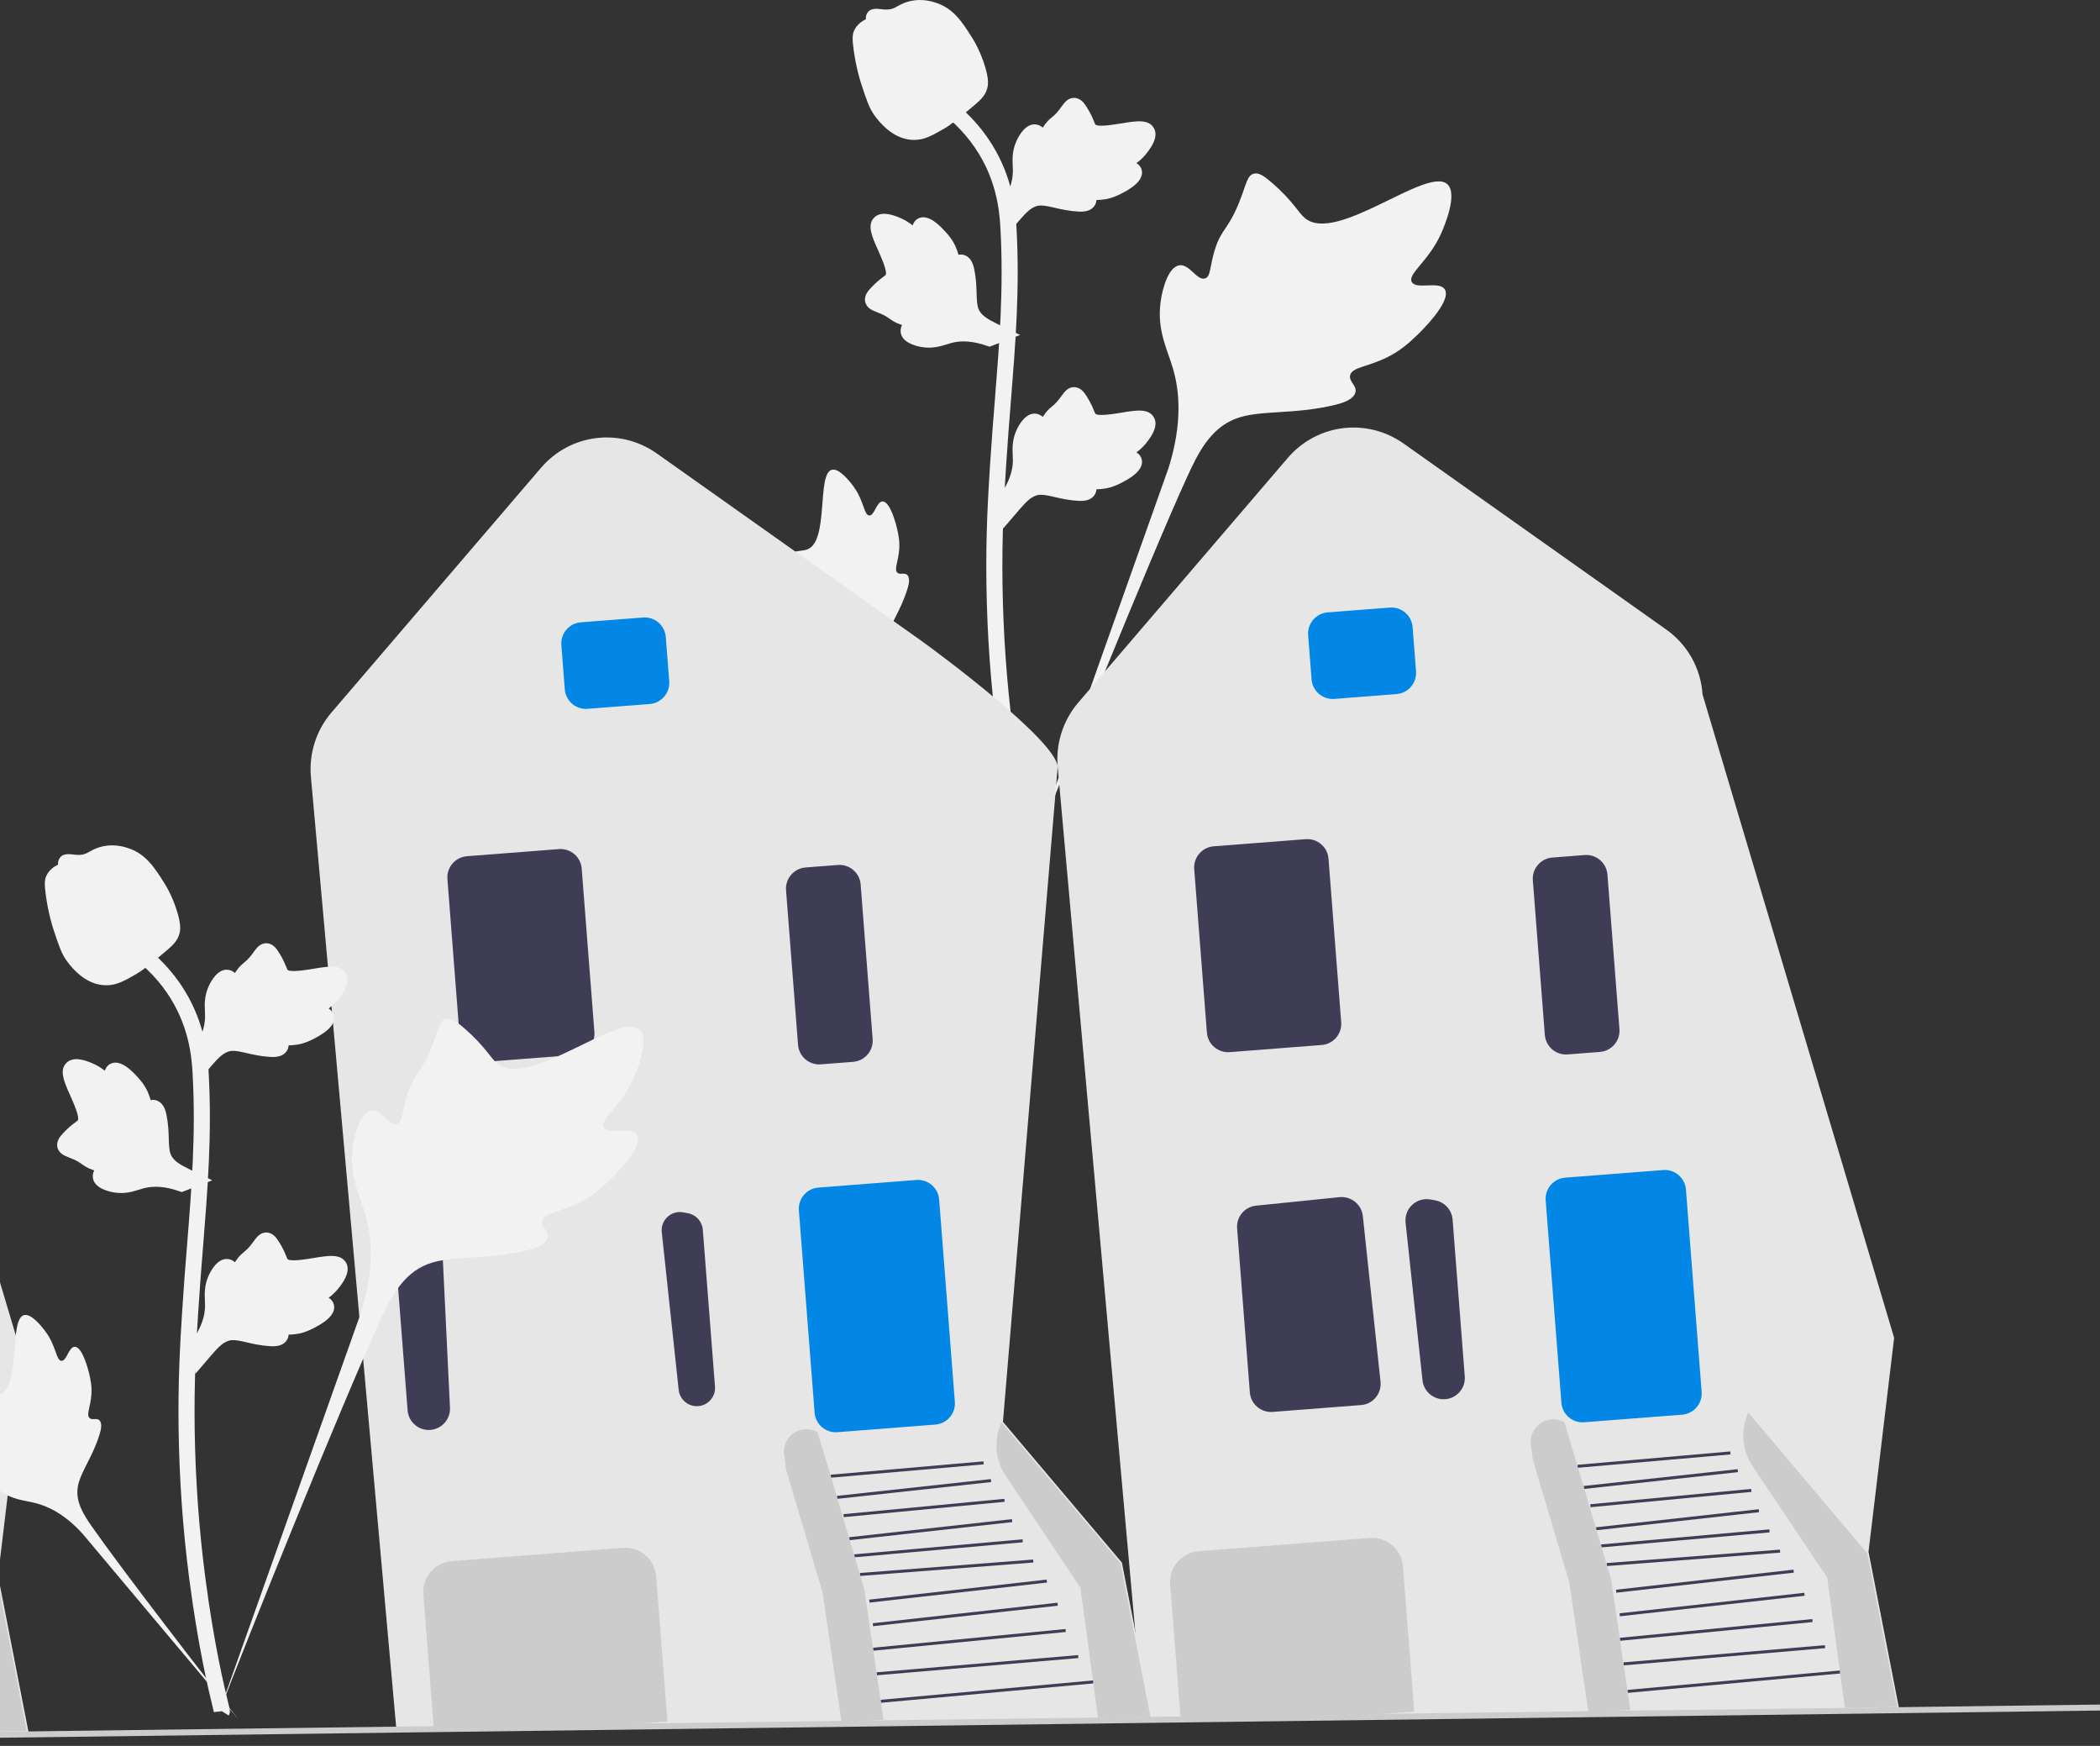 <svg width="687" height="571" viewBox="0 0 687 571" fill="none" xmlns="http://www.w3.org/2000/svg">
<rect x="0" y="0" width="687" height="571" fill="#333333" stroke="none"/>
<g clip-path="url(#clip0_5_712)">
<path d="M472.684 94.691C470.912 91.705 463.245 94.902 461.836 92.192C460.432 89.492 467.554 85.378 471.624 75.98C472.358 74.285 476.982 63.604 473.559 60.309C467.069 54.062 437.375 79.841 426.983 71.405C424.702 69.553 423.109 65.858 416.207 59.857C413.461 57.47 411.801 56.392 410.194 56.793C407.914 57.362 407.733 60.411 405.288 66.407C401.621 75.399 399.453 74.856 397.316 82.031C395.73 87.356 396.092 90.453 394.226 91.056C391.585 91.909 389.155 86.261 385.808 86.766C382.392 87.283 380.328 93.86 379.675 98.784C378.452 108.025 381.848 114.123 383.73 120.535C385.776 127.504 386.99 138.101 382.266 153.103L335.509 284.747C345.831 257.734 375.72 183.684 388.279 156.166C391.905 148.223 395.908 140.165 404.127 136.985C412.041 133.924 422.91 135.752 436.765 132.416C438.384 132.027 442.874 130.885 443.439 128.245C443.907 126.063 441.265 124.845 441.671 122.802C442.216 120.06 447.41 120.027 453.793 116.864C458.294 114.634 461.098 111.982 463.509 109.701C464.236 109.013 475.043 98.665 472.684 94.691H472.684V94.691Z" fill="#F2F2F2"/>
<path d="M288.728 163.993C286.75 164.001 286.109 168.683 284.371 168.593C282.64 168.503 282.674 163.822 279.232 159.115C278.612 158.266 274.7 152.916 272.094 153.644C267.153 155.024 271.247 177.026 264.105 179.689C262.538 180.273 260.263 179.988 255.324 181.642C253.359 182.3 252.351 182.804 252.084 183.707C251.706 184.99 253.151 185.958 255.391 188.888C258.749 193.28 257.857 194.187 260.764 197.305C262.922 199.62 264.548 200.335 264.305 201.425C263.963 202.966 260.487 202.529 259.769 204.316C259.038 206.14 261.672 209.05 263.903 210.791C268.089 214.058 272.063 214.152 275.756 215.078C279.769 216.086 285.324 218.548 291.329 225.193L342.496 286.109C332.207 273.252 304.46 237.228 294.569 223.128C291.713 219.058 288.911 214.77 289.721 209.821C290.5 205.056 294.534 200.253 296.894 192.495C297.169 191.589 297.904 189.057 296.771 188.018C295.834 187.159 294.474 188.103 293.587 187.315C292.398 186.257 293.88 183.699 294.168 179.656C294.371 176.805 293.878 174.665 293.453 172.824C293.325 172.269 291.361 163.983 288.728 163.993V163.993H288.728Z" fill="#F2F2F2"/>
<path d="M328.186 172.844L326.994 162.215L327.539 161.409C330.058 157.682 331.342 154.043 331.358 150.589C331.36 150.04 331.334 149.491 331.309 148.931C331.206 146.714 331.078 143.958 332.516 140.744C333.322 138.953 335.587 134.806 338.993 135.319C339.91 135.448 340.603 135.868 341.13 136.361C341.207 136.238 341.286 136.115 341.371 135.981C342.432 134.364 343.271 133.672 344.08 133.004C344.702 132.491 345.344 131.962 346.351 130.71C346.792 130.161 347.137 129.678 347.427 129.273C348.308 128.046 349.458 126.583 351.487 126.609C353.655 126.712 354.79 128.503 355.542 129.689C356.885 131.803 357.494 133.328 357.897 134.339C358.044 134.708 358.211 135.124 358.295 135.252C358.994 136.279 364.672 135.319 366.811 134.97C371.616 134.169 375.774 133.477 377.487 136.505C378.715 138.671 377.803 141.535 374.696 145.246C373.728 146.401 372.698 147.278 371.783 147.966C372.541 148.418 373.219 149.111 373.494 150.199C374.141 152.776 371.925 155.357 366.909 157.883C365.663 158.514 363.986 159.356 361.637 159.761C360.53 159.951 359.533 159.997 358.681 160.023C358.663 160.516 358.547 161.05 358.247 161.599C357.366 163.216 355.532 163.985 352.769 163.801C349.728 163.642 347.224 163.062 345.015 162.553C343.087 162.112 341.425 161.737 340.12 161.825C337.701 162.02 335.837 163.955 333.649 166.465L328.186 172.844H328.186Z" fill="#F2F2F2"/>
<path d="M333.714 109.554L323.726 113.402L322.808 113.081C318.562 111.59 314.714 111.272 311.366 112.134C310.834 112.27 310.309 112.435 309.774 112.601C307.654 113.263 305.018 114.086 301.543 113.511C299.605 113.186 295.016 112.048 294.649 108.627C294.54 107.708 294.772 106.931 295.115 106.297C294.977 106.254 294.837 106.208 294.686 106.16C292.852 105.545 291.969 104.909 291.117 104.296C290.463 103.825 289.788 103.339 288.321 102.684C287.677 102.396 287.123 102.186 286.657 102.008C285.246 101.468 283.538 100.727 283.048 98.759C282.598 96.638 284.044 95.086 285.001 94.058C286.707 92.223 288.028 91.248 288.905 90.602C289.225 90.367 289.585 90.1 289.688 89.986C290.505 89.05 288.135 83.805 287.255 81.826C285.261 77.384 283.535 73.541 286.032 71.117C287.818 69.381 290.821 69.535 295.202 71.598C296.565 72.241 297.676 73.014 298.574 73.723C298.819 72.876 299.317 72.045 300.301 71.504C302.631 70.224 305.692 71.712 309.409 75.919C310.336 76.963 311.576 78.371 312.565 80.539C313.029 81.561 313.327 82.513 313.568 83.33C314.05 83.223 314.596 83.199 315.203 83.35C316.992 83.791 318.202 85.369 318.724 88.087C319.342 91.066 319.415 93.634 319.484 95.897C319.546 97.874 319.604 99.575 320.02 100.814C320.822 103.103 323.168 104.414 326.153 105.892L333.714 109.554L333.714 109.554V109.554Z" fill="#F2F2F2"/>
<path d="M328.186 78.239L326.994 67.609L327.539 66.803C330.058 63.076 331.342 59.437 331.358 55.983C331.36 55.434 331.334 54.885 331.309 54.325C331.206 52.108 331.078 49.352 332.516 46.139C333.322 44.347 335.587 40.2 338.993 40.713C339.91 40.842 340.603 41.262 341.13 41.755C341.207 41.632 341.286 41.509 341.371 41.375C342.432 39.758 343.271 39.066 344.08 38.398C344.702 37.885 345.344 37.356 346.351 36.104C346.792 35.555 347.137 35.072 347.427 34.667C348.308 33.44 349.458 31.977 351.487 32.003C353.655 32.106 354.79 33.897 355.542 35.083C356.885 37.197 357.494 38.722 357.897 39.733C358.044 40.102 358.211 40.518 358.295 40.647C358.994 41.673 364.672 40.713 366.811 40.364C371.616 39.563 375.774 38.871 377.487 41.899C378.715 44.065 377.803 46.929 374.696 50.64C373.728 51.795 372.698 52.672 371.783 53.36C372.541 53.812 373.219 54.505 373.494 55.593C374.141 58.17 371.925 60.751 366.909 63.277C365.663 63.908 363.986 64.75 361.637 65.155C360.53 65.345 359.533 65.391 358.681 65.417C358.663 65.91 358.547 66.444 358.247 66.993C357.366 68.61 355.532 69.379 352.769 69.195C349.728 69.035 347.224 68.456 345.015 67.947C343.087 67.506 341.425 67.131 340.12 67.219C337.701 67.414 335.837 69.349 333.649 71.859L328.186 78.239H328.186Z" fill="#F2F2F2"/>
<path d="M339.07 284.573L336.841 283.177L336.301 280.606L336.841 283.177L334.242 283.475C334.201 283.234 334.059 282.679 333.846 281.812C332.683 277.059 329.136 262.595 326.178 239.816C324.113 223.915 322.944 207.567 322.703 191.22C322.461 174.846 323.237 162.451 323.859 152.488C324.329 144.974 324.899 137.819 325.459 130.849C326.948 112.227 328.353 94.638 327.308 75.164C327.076 70.817 326.591 61.768 321.301 52.139C318.232 46.554 314.004 41.596 308.734 37.408L312.011 33.291C317.828 37.921 322.505 43.413 325.913 49.613C331.779 60.289 332.308 70.149 332.562 74.887C333.625 94.704 332.205 112.464 330.7 131.265C330.145 138.209 329.575 145.333 329.108 152.817C328.492 162.687 327.724 174.975 327.962 191.138C328.199 207.29 329.354 223.438 331.391 239.139C334.314 261.63 337.809 275.879 338.957 280.56C339.568 283.059 339.696 283.583 339.07 284.573V284.573H339.07Z" fill="#F2F2F2"/>
<path d="M299.088 45.759C298.873 45.759 298.654 45.754 298.434 45.738C293.955 45.497 289.807 42.818 286.104 37.777C284.368 35.406 283.479 32.701 281.707 27.307C281.432 26.475 280.097 22.256 279.285 16.451C278.754 12.658 278.82 11.072 279.573 9.671C280.407 8.11 281.758 7.022 283.279 6.288C283.212 5.785 283.266 5.267 283.484 4.738C284.38 2.546 286.764 2.834 288.053 2.972C288.705 3.055 289.519 3.162 290.398 3.116C291.779 3.049 292.522 2.639 293.646 2.023C294.723 1.433 296.061 0.699 298.046 0.293C301.96 -0.523 305.239 0.586 306.32 0.95C312.009 2.844 314.813 7.263 318.06 12.381C318.707 13.407 320.928 17.144 322.395 22.266C323.453 25.962 323.304 27.604 322.985 28.826C322.338 31.336 320.81 32.773 316.93 35.945C312.877 39.266 310.843 40.929 309.097 41.94C305.031 44.286 302.478 45.759 299.088 45.759V45.759Z" fill="#F2F2F2"/>
<path d="M151.799 326.107C135.441 334.638 126.587 349.988 132.022 360.39C137.457 370.791 155.121 372.305 171.483 363.768C178.066 360.448 183.758 355.6 188.081 349.631L256.932 312.607L238.857 280.691L172.901 320.578C165.526 320.71 158.29 322.606 151.799 326.107H151.799H151.799Z" fill="#FFB6B6"/>
<path d="M206.955 301.171V258.16C206.955 255.679 208.974 253.661 211.456 253.661H232.284C234.766 253.661 236.785 255.679 236.785 258.16V301.171C236.785 303.651 234.766 305.669 232.284 305.669H211.456C208.974 305.669 206.955 303.651 206.955 301.171H206.955Z" fill="#0287E7"/>
<path d="M443.675 561.233L373.964 562.194L346.015 250.781C345.337 243.222 347.78 235.58 352.719 229.814L421.267 149.788C430.863 138.586 447.179 136.565 459.22 145.091L545.076 205.877C552.08 210.836 556.42 218.59 556.983 227.149L619.654 437.546L611.249 507.711L611.331 507.809L621.265 558.785L443.675 561.233Z" fill="#E6E6E6"/>
<path d="M429.073 222.196L427.951 207.742C427.655 203.927 430.52 200.582 434.338 200.286L454.66 198.71C458.478 198.414 461.825 201.277 462.121 205.092L463.244 219.546C463.54 223.362 460.675 226.706 456.857 227.002L436.535 228.579C432.717 228.875 429.37 226.012 429.073 222.196V222.196Z" fill="#0287E7"/>
<path d="M394.83 337.721L390.677 284.243C390.38 280.428 393.246 277.083 397.064 276.787L427.149 274.454C430.967 274.158 434.314 277.021 434.61 280.836L438.763 334.314C439.059 338.129 436.195 341.474 432.377 341.77L402.291 344.103C398.474 344.399 395.126 341.536 394.83 337.721V337.721Z" fill="#3F3D56"/>
<path d="M472.557 457.627C468.911 457.78 465.749 455.059 465.359 451.432L459.824 399.862C459.588 397.66 460.384 395.536 462.009 394.031C463.634 392.526 465.816 391.897 467.995 392.298L469.547 392.585C472.636 393.158 474.963 395.742 475.206 398.872L479.189 450.156C479.336 452.05 478.722 453.876 477.461 455.298C476.255 456.656 474.611 457.471 472.809 457.611C472.725 457.617 472.642 457.623 472.557 457.627Z" fill="#3F3D56"/>
<path d="M408.879 455.39L404.714 401.757C404.42 397.971 407.152 394.702 410.932 394.315L438.225 391.529C442.011 391.182 445.431 393.908 445.837 397.696L451.629 451.872C451.83 453.754 451.274 455.591 450.063 457.046C448.854 458.501 447.148 459.383 445.261 459.529L416.341 461.772C412.523 462.068 409.176 459.205 408.879 455.39Z" fill="#3F3D56"/>
<path d="M573.348 479.504L597.737 515.916L603.523 558.544L620.672 558.304L610.875 508.027L571.94 461.973C569.33 467.664 569.863 474.302 573.348 479.504V479.504Z" fill="#CCCCCC"/>
<path d="M601.885 546.342L532.4 552.687L532.489 553.662L601.975 547.317L601.885 546.342Z" fill="#3F3D56"/>
<path d="M596.997 538.059L531.084 543.689L531.168 544.664L597.081 539.034L596.997 538.059Z" fill="#3F3D56"/>
<path d="M592.891 529.526L529.899 535.65L529.994 536.624L592.986 530.5L592.891 529.526Z" fill="#3F3D56"/>
<path d="M590.253 520.928L529.825 527.637L529.933 528.61L590.361 521.901L590.253 520.928Z" fill="#3F3D56"/>
<path d="M586.719 513.364L528.669 519.923L528.779 520.896L586.829 514.337L586.719 513.364Z" fill="#3F3D56"/>
<path d="M582.297 506.809L525.603 511.205L525.678 512.181L582.373 507.784L582.297 506.809Z" fill="#3F3D56"/>
<path d="M578.83 500.19L523.783 505.108L523.87 506.083L578.918 501.165L578.83 500.19Z" fill="#3F3D56"/>
<path d="M575.361 493.595L522.11 499.506L522.218 500.48L575.469 494.568L575.361 493.595Z" fill="#3F3D56"/>
<path d="M572.889 486.952L520.241 491.967L520.334 492.941L572.982 487.926L572.889 486.952Z" fill="#3F3D56"/>
<path d="M568.452 480.499L518.094 485.99L518.2 486.963L568.558 481.472L568.452 480.499Z" fill="#3F3D56"/>
<path d="M566.048 474.698L516.051 479.067L516.136 480.042L566.133 475.673L566.048 474.698Z" fill="#3F3D56"/>
<path d="M510.797 458.773L505.658 392.613C505.362 388.797 508.227 385.452 512.045 385.156L544.083 382.671C547.901 382.375 551.248 385.238 551.544 389.054L556.682 455.214C556.979 459.029 554.114 462.374 550.296 462.67L518.258 465.155C514.44 465.451 511.093 462.588 510.797 458.773Z" fill="#0287E7"/>
<path d="M443.676 561.233L386.682 562.021L386.223 562.027L382.816 518.167C382.386 512.621 386.551 507.757 392.102 507.327L448.119 502.983C453.67 502.552 458.536 506.715 458.967 512.262L462.656 559.762L462.168 559.8L443.676 561.233V561.233Z" fill="#CCCCCC"/>
<path d="M505.382 338.472L501.456 287.921C501.16 284.105 504.025 280.761 507.843 280.464L518.403 279.646C522.221 279.349 525.567 282.213 525.864 286.028L529.79 336.579C530.086 340.394 527.221 343.739 523.403 344.035L512.844 344.854C509.026 345.15 505.679 342.287 505.382 338.472Z" fill="#3F3D56"/>
<path d="M533.328 559.189L527.065 516.49L515.097 476.196L511.784 465.166C506.504 462.147 500.045 466.462 500.818 472.492L501.428 477.256L513.397 517.55L519.66 560.249" fill="#CCCCCC"/>
<path d="M-168.229 569.103L-237.94 570.064L-265.889 258.651C-266.567 251.092 -264.124 243.45 -259.185 237.684L-190.637 157.658C-181.041 146.456 -164.725 144.435 -152.684 152.961L-66.828 213.747C-59.824 218.706 -55.484 226.46 -54.921 235.019L7.75 445.416L-0.656 515.581L-0.573 515.679L9.361 566.655L-168.228 569.103H-168.229Z" fill="#E6E6E6"/>
<path d="M-38.556 487.374L-14.167 523.786L-8.381 566.414L8.768 566.174L-1.029 515.897L-39.964 469.843C-42.574 475.535 -42.041 482.172 -38.556 487.374V487.374Z" fill="#CCCCCC"/>
<path d="M199.366 564.476L129.656 565.437L101.707 254.024C101.029 246.465 103.472 238.823 108.411 233.057L176.959 153.031C186.555 141.828 202.87 139.809 214.912 148.334L300.767 209.121C307.771 214.079 345.452 242.221 346.015 250.781L328.109 465.024L366.94 510.955L367.022 511.052L376.956 562.028L199.366 564.476H199.366Z" fill="#E6E6E6"/>
<path d="M184.765 225.439L183.643 210.986C183.346 207.17 186.211 203.826 190.03 203.529L210.352 201.953C214.17 201.657 217.516 204.52 217.813 208.336L218.935 222.789C219.231 226.605 216.367 229.95 212.549 230.246L192.227 231.822C188.409 232.118 185.061 229.255 184.765 225.439V225.439Z" fill="#0287E7"/>
<path d="M150.522 340.964L146.368 287.487C146.072 283.671 148.937 280.327 152.756 280.03L182.84 277.697C186.658 277.401 190.005 280.264 190.301 284.079L194.455 337.557C194.751 341.372 191.886 344.717 188.068 345.013L157.984 347.346C154.165 347.643 150.818 344.779 150.522 340.964Z" fill="#3F3D56"/>
<path d="M218.367 397.992C216.971 399.284 216.287 401.11 216.49 403.001L222.025 454.571C222.36 457.686 225.076 460.023 228.208 459.891C229.854 459.83 231.336 459.112 232.419 457.891C233.503 456.671 234.031 455.102 233.904 453.475L229.922 402.191C229.713 399.503 227.714 397.282 225.06 396.791L223.507 396.504C222.982 396.406 222.456 396.379 221.94 396.419C220.621 396.521 219.371 397.063 218.367 397.992V397.992Z" fill="#3F3D56"/>
<path d="M135.848 466.087C134.382 464.877 133.494 463.167 133.347 461.273L129.364 409.99C129.121 406.86 131.021 403.947 133.984 402.906L135.474 402.382C137.562 401.651 139.817 401.936 141.655 403.171C143.494 404.408 144.609 406.385 144.715 408.596L147.208 460.402C147.383 464.045 144.68 467.221 141.053 467.632C140.97 467.641 140.885 467.649 140.801 467.655C139 467.795 137.25 467.243 135.848 466.087Z" fill="#3F3D56"/>
<path d="M329.04 482.747L353.429 519.159L359.214 561.787L376.364 561.547L366.566 511.27L327.631 465.216C325.022 470.908 325.555 477.545 329.04 482.747V482.747Z" fill="#CCCCCC"/>
<path d="M357.577 549.585L288.092 555.93L288.181 556.905L357.666 550.56L357.577 549.585Z" fill="#3F3D56"/>
<path d="M352.689 541.302L286.776 546.932L286.859 547.907L352.772 542.277L352.689 541.302Z" fill="#3F3D56"/>
<path d="M348.583 532.769L285.591 538.893L285.686 539.867L348.677 533.743L348.583 532.769Z" fill="#3F3D56"/>
<path d="M345.945 524.171L285.516 530.88L285.624 531.853L346.053 525.144L345.945 524.171Z" fill="#3F3D56"/>
<path d="M342.41 516.607L284.36 523.166L284.471 524.139L342.52 517.58L342.41 516.607Z" fill="#3F3D56"/>
<path d="M337.989 510.052L281.294 514.448L281.37 515.424L338.064 511.027L337.989 510.052Z" fill="#3F3D56"/>
<path d="M334.522 503.433L279.474 508.351L279.561 509.326L334.609 504.408L334.522 503.433Z" fill="#3F3D56"/>
<path d="M331.053 496.838L277.801 502.75L277.909 503.723L331.161 497.811L331.053 496.838Z" fill="#3F3D56"/>
<path d="M328.581 490.195L275.932 495.21L276.025 496.184L328.674 491.169L328.581 490.195Z" fill="#3F3D56"/>
<path d="M324.143 483.742L273.786 489.233L273.892 490.206L324.25 484.715L324.143 483.742Z" fill="#3F3D56"/>
<path d="M321.74 477.942L271.743 482.31L271.828 483.285L321.825 478.916L321.74 477.942Z" fill="#3F3D56"/>
<path d="M266.488 462.016L261.35 395.856C261.054 392.04 263.919 388.695 267.737 388.399L299.775 385.914C303.593 385.618 306.939 388.482 307.236 392.297L312.374 458.458C312.67 462.272 309.805 465.617 305.988 465.913L273.95 468.398C270.132 468.694 266.785 465.831 266.488 462.016Z" fill="#0287E7"/>
<path d="M199.366 564.476L142.373 565.264L141.914 565.27L138.508 521.411C138.077 515.864 142.243 511 147.794 510.57L203.811 506.226C209.362 505.795 214.228 509.958 214.659 515.505L218.348 563.005L217.859 563.043L199.366 564.476L199.366 564.476Z" fill="#CCCCCC"/>
<path d="M261.074 341.715L257.148 291.164C256.852 287.348 259.717 284.004 263.535 283.708L274.094 282.889C277.912 282.593 281.259 285.456 281.555 289.271L285.481 339.822C285.778 343.637 282.913 346.982 279.095 347.278L268.535 348.097C264.718 348.393 261.37 345.53 261.074 341.715Z" fill="#3F3D56"/>
<path d="M289.019 562.432L282.757 519.733L270.788 479.439L267.476 468.409C262.196 465.39 255.736 469.705 256.509 475.735L257.12 480.499L269.089 520.793L275.351 563.492" fill="#CCCCCC"/>
<path d="M686.975 557.478L-205.784 569.043L-205.758 571L687 559.435L686.975 557.478Z" fill="#CCCCCC"/>
<path d="M208.411 371.166C206.639 368.18 198.973 371.377 197.564 368.667C196.159 365.967 203.282 361.853 207.351 352.455C208.085 350.76 212.71 340.08 209.286 336.784C202.797 330.537 173.103 356.316 162.711 347.88C160.43 346.029 158.837 342.333 151.935 336.332C149.189 333.945 147.528 332.867 145.921 333.268C143.641 333.837 143.461 336.887 141.016 342.883C137.349 351.875 135.18 351.332 133.044 358.506C131.458 363.832 131.82 366.928 129.954 367.531C127.313 368.385 124.882 362.736 121.535 363.242C118.12 363.758 116.055 370.335 115.403 375.259C114.179 384.501 117.575 390.599 119.458 397.011C121.503 403.979 122.717 414.576 117.993 429.578L71.237 561.222C81.559 534.209 111.448 460.159 124.007 432.642C127.632 424.698 131.635 416.641 139.855 413.461C147.769 410.399 158.637 412.227 172.493 408.891C174.111 408.502 178.602 407.36 179.167 404.721C179.635 402.539 176.993 401.321 177.399 399.277C177.943 396.536 183.138 396.502 189.521 393.339C194.022 391.109 196.826 388.457 199.237 386.176C199.964 385.489 210.77 375.141 208.411 371.166H208.411L208.411 371.166Z" fill="#F2F2F2"/>
<path d="M24.456 440.469C22.478 440.476 21.836 445.159 20.099 445.068C18.367 444.978 18.402 440.297 14.96 435.59C14.339 434.741 10.428 429.391 7.821 430.119C2.881 431.5 6.974 453.501 -0.167 456.164C-1.735 456.749 -4.01 456.464 -8.948 458.118C-10.913 458.775 -11.921 459.279 -12.188 460.183C-12.567 461.465 -11.121 462.434 -8.882 465.363C-5.523 469.756 -6.415 470.663 -3.508 473.78C-1.35 476.095 0.275 476.811 0.033 477.9C-0.31 479.442 -3.786 479.004 -4.503 480.791C-5.235 482.615 -2.6 485.526 -0.369 487.266C3.816 490.533 7.791 490.627 11.484 491.554C15.496 492.561 21.052 495.023 27.057 501.669L78.224 562.584C67.934 549.727 40.188 513.703 30.297 499.603C27.441 495.533 24.639 491.245 25.448 486.296C26.228 481.531 30.262 476.728 32.621 468.97C32.897 468.064 33.632 465.532 32.499 464.493C31.562 463.635 30.201 464.579 29.315 463.79C28.125 462.732 29.608 460.175 29.896 456.132C30.099 453.281 29.606 451.14 29.181 449.299C29.053 448.744 27.089 440.458 24.456 440.469V440.469H24.456Z" fill="#F2F2F2"/>
<path d="M63.914 449.32L62.722 438.69L63.267 437.884C65.786 434.158 67.07 430.519 67.085 427.064C67.088 426.515 67.062 425.966 67.037 425.406C66.934 423.189 66.805 420.433 68.244 417.22C69.05 415.428 71.315 411.281 74.721 411.794C75.637 411.923 76.331 412.344 76.857 412.836C76.934 412.713 77.014 412.59 77.099 412.457C78.159 410.84 78.999 410.147 79.808 409.48C80.43 408.966 81.072 408.438 82.078 407.185C82.52 406.636 82.864 406.154 83.154 405.748C84.035 404.521 85.186 403.059 87.215 403.084C89.382 403.187 90.517 404.978 91.27 406.164C92.613 408.278 93.222 409.803 93.625 410.814C93.771 411.184 93.938 411.599 94.023 411.728C94.722 412.754 100.4 411.794 102.539 411.445C107.344 410.645 111.502 409.952 113.215 412.98C114.443 415.146 113.531 418.01 110.424 421.721C109.455 422.876 108.425 423.754 107.511 424.441C108.269 424.893 108.947 425.586 109.222 426.674C109.869 429.251 107.652 431.833 102.637 434.358C101.391 434.989 99.714 435.831 97.364 436.236C96.257 436.426 95.261 436.473 94.408 436.498C94.39 436.991 94.275 437.525 93.974 438.074C93.093 439.691 91.26 440.461 88.496 440.276C85.456 440.117 82.952 439.537 80.743 439.029C78.814 438.587 77.153 438.213 75.848 438.3C73.429 438.495 71.564 440.43 69.376 442.94L63.914 449.32H63.914H63.914Z" fill="#F2F2F2"/>
<path d="M69.442 386.03L59.454 389.878L58.536 389.556C54.29 388.066 50.442 387.748 47.094 388.609C46.562 388.746 46.037 388.91 45.502 389.077C43.381 389.738 40.746 390.562 37.271 389.986C35.332 389.661 30.743 388.524 30.376 385.102C30.268 384.183 30.5 383.406 30.843 382.772C30.704 382.729 30.565 382.683 30.414 382.635C28.58 382.02 27.696 381.384 26.845 380.771C26.191 380.301 25.516 379.814 24.049 379.159C23.405 378.871 22.851 378.661 22.384 378.483C20.974 377.943 19.266 377.202 18.776 375.234C18.326 373.113 19.772 371.561 20.728 370.533C22.435 368.699 23.756 367.723 24.632 367.077C24.953 366.842 25.313 366.575 25.416 366.461C26.232 365.525 23.863 360.28 22.983 358.301C20.989 353.859 19.263 350.016 21.76 347.592C23.545 345.856 26.549 346.011 30.929 348.073C32.293 348.716 33.404 349.489 34.301 350.198C34.546 349.351 35.045 348.52 36.029 347.979C38.359 346.7 41.42 348.187 45.137 352.395C46.064 353.438 47.304 354.846 48.292 357.015C48.757 358.036 49.054 358.988 49.296 359.805C49.777 359.698 50.323 359.674 50.931 359.825C52.72 360.267 53.93 361.844 54.452 364.562C55.069 367.541 55.143 370.109 55.211 372.373C55.273 374.349 55.332 376.05 55.748 377.289C56.55 379.578 58.896 380.889 61.88 382.368L69.442 386.03L69.442 386.03V386.03Z" fill="#F2F2F2"/>
<path d="M63.914 354.714L62.722 344.084L63.267 343.278C65.786 339.552 67.07 335.913 67.085 332.458C67.088 331.909 67.062 331.36 67.037 330.8C66.934 328.583 66.805 325.827 68.244 322.614C69.05 320.822 71.315 316.675 74.721 317.188C75.637 317.317 76.331 317.738 76.857 318.23C76.934 318.107 77.014 317.984 77.099 317.851C78.159 316.234 78.999 315.541 79.808 314.874C80.43 314.36 81.072 313.832 82.078 312.579C82.52 312.03 82.864 311.548 83.154 311.142C84.035 309.915 85.186 308.453 87.215 308.478C89.382 308.581 90.517 310.372 91.27 311.558C92.613 313.673 93.222 315.197 93.625 316.208C93.771 316.578 93.938 316.993 94.023 317.122C94.722 318.148 100.4 317.188 102.539 316.839C107.344 316.039 111.502 315.346 113.215 318.374C114.443 320.54 113.531 323.404 110.424 327.115C109.455 328.27 108.425 329.148 107.511 329.835C108.269 330.287 108.947 330.98 109.222 332.068C109.869 334.645 107.652 337.227 102.637 339.752C101.391 340.383 99.714 341.225 97.364 341.63C96.257 341.82 95.261 341.867 94.408 341.892C94.39 342.385 94.275 342.919 93.974 343.468C93.093 345.085 91.26 345.855 88.496 345.67C85.456 345.511 82.952 344.931 80.743 344.423C78.814 343.981 77.153 343.607 75.848 343.694C73.429 343.889 71.564 345.824 69.376 348.334L63.914 354.714H63.914H63.914Z" fill="#F2F2F2"/>
<path d="M74.798 561.049L72.568 559.652L72.029 557.081L72.568 559.652L69.969 559.95C69.928 559.709 69.787 559.155 69.574 558.287C68.411 553.534 64.864 539.07 61.905 516.291C59.84 500.39 58.672 484.043 58.431 467.695C58.189 451.322 58.965 438.926 59.586 428.963C60.056 421.449 60.626 414.294 61.186 407.324C62.676 388.702 64.081 371.113 63.035 351.639C62.804 347.292 62.319 338.243 57.028 328.614C53.959 323.029 49.732 318.071 44.462 313.883L47.739 309.767C53.556 314.396 58.233 319.888 61.641 326.089C67.507 336.765 68.036 346.625 68.29 351.362C69.353 371.18 67.933 388.939 66.428 407.74C65.873 414.684 65.303 421.809 64.836 429.292C64.219 439.162 63.451 451.45 63.69 467.613C63.926 483.765 65.082 499.913 67.119 515.614C70.041 538.105 73.537 552.354 74.685 557.035C75.296 559.535 75.424 560.058 74.798 561.049V561.049L74.798 561.049Z" fill="#F2F2F2"/>
<path d="M34.816 322.234C34.6 322.234 34.382 322.229 34.161 322.213C29.682 321.972 25.535 319.293 21.831 314.253C20.095 311.881 19.207 309.176 17.435 303.782C17.16 302.95 15.824 298.731 15.013 292.926C14.481 289.133 14.548 287.547 15.3 286.146C16.135 284.585 17.486 283.497 19.006 282.763C18.94 282.26 18.994 281.742 19.212 281.213C20.108 279.022 22.491 279.309 23.781 279.448C24.433 279.53 25.247 279.638 26.125 279.591C27.507 279.525 28.249 279.114 29.374 278.498C30.45 277.908 31.788 277.174 33.773 276.768C37.687 275.952 40.967 277.061 42.048 277.425C47.737 279.319 50.541 283.739 53.787 288.856C54.434 289.882 56.656 293.619 58.122 298.741C59.181 302.437 59.032 304.079 58.713 305.301C58.066 307.811 56.538 309.248 52.657 312.42C48.605 315.741 46.571 317.404 44.824 318.415C40.759 320.761 38.206 322.234 34.816 322.234V322.234H34.816Z" fill="#F2F2F2"/>
</g>
<defs>
<clipPath id="clip0_5_712">
<rect width="953" height="571" fill="white" transform="translate(-266)"/>
</clipPath>
</defs>
</svg>
